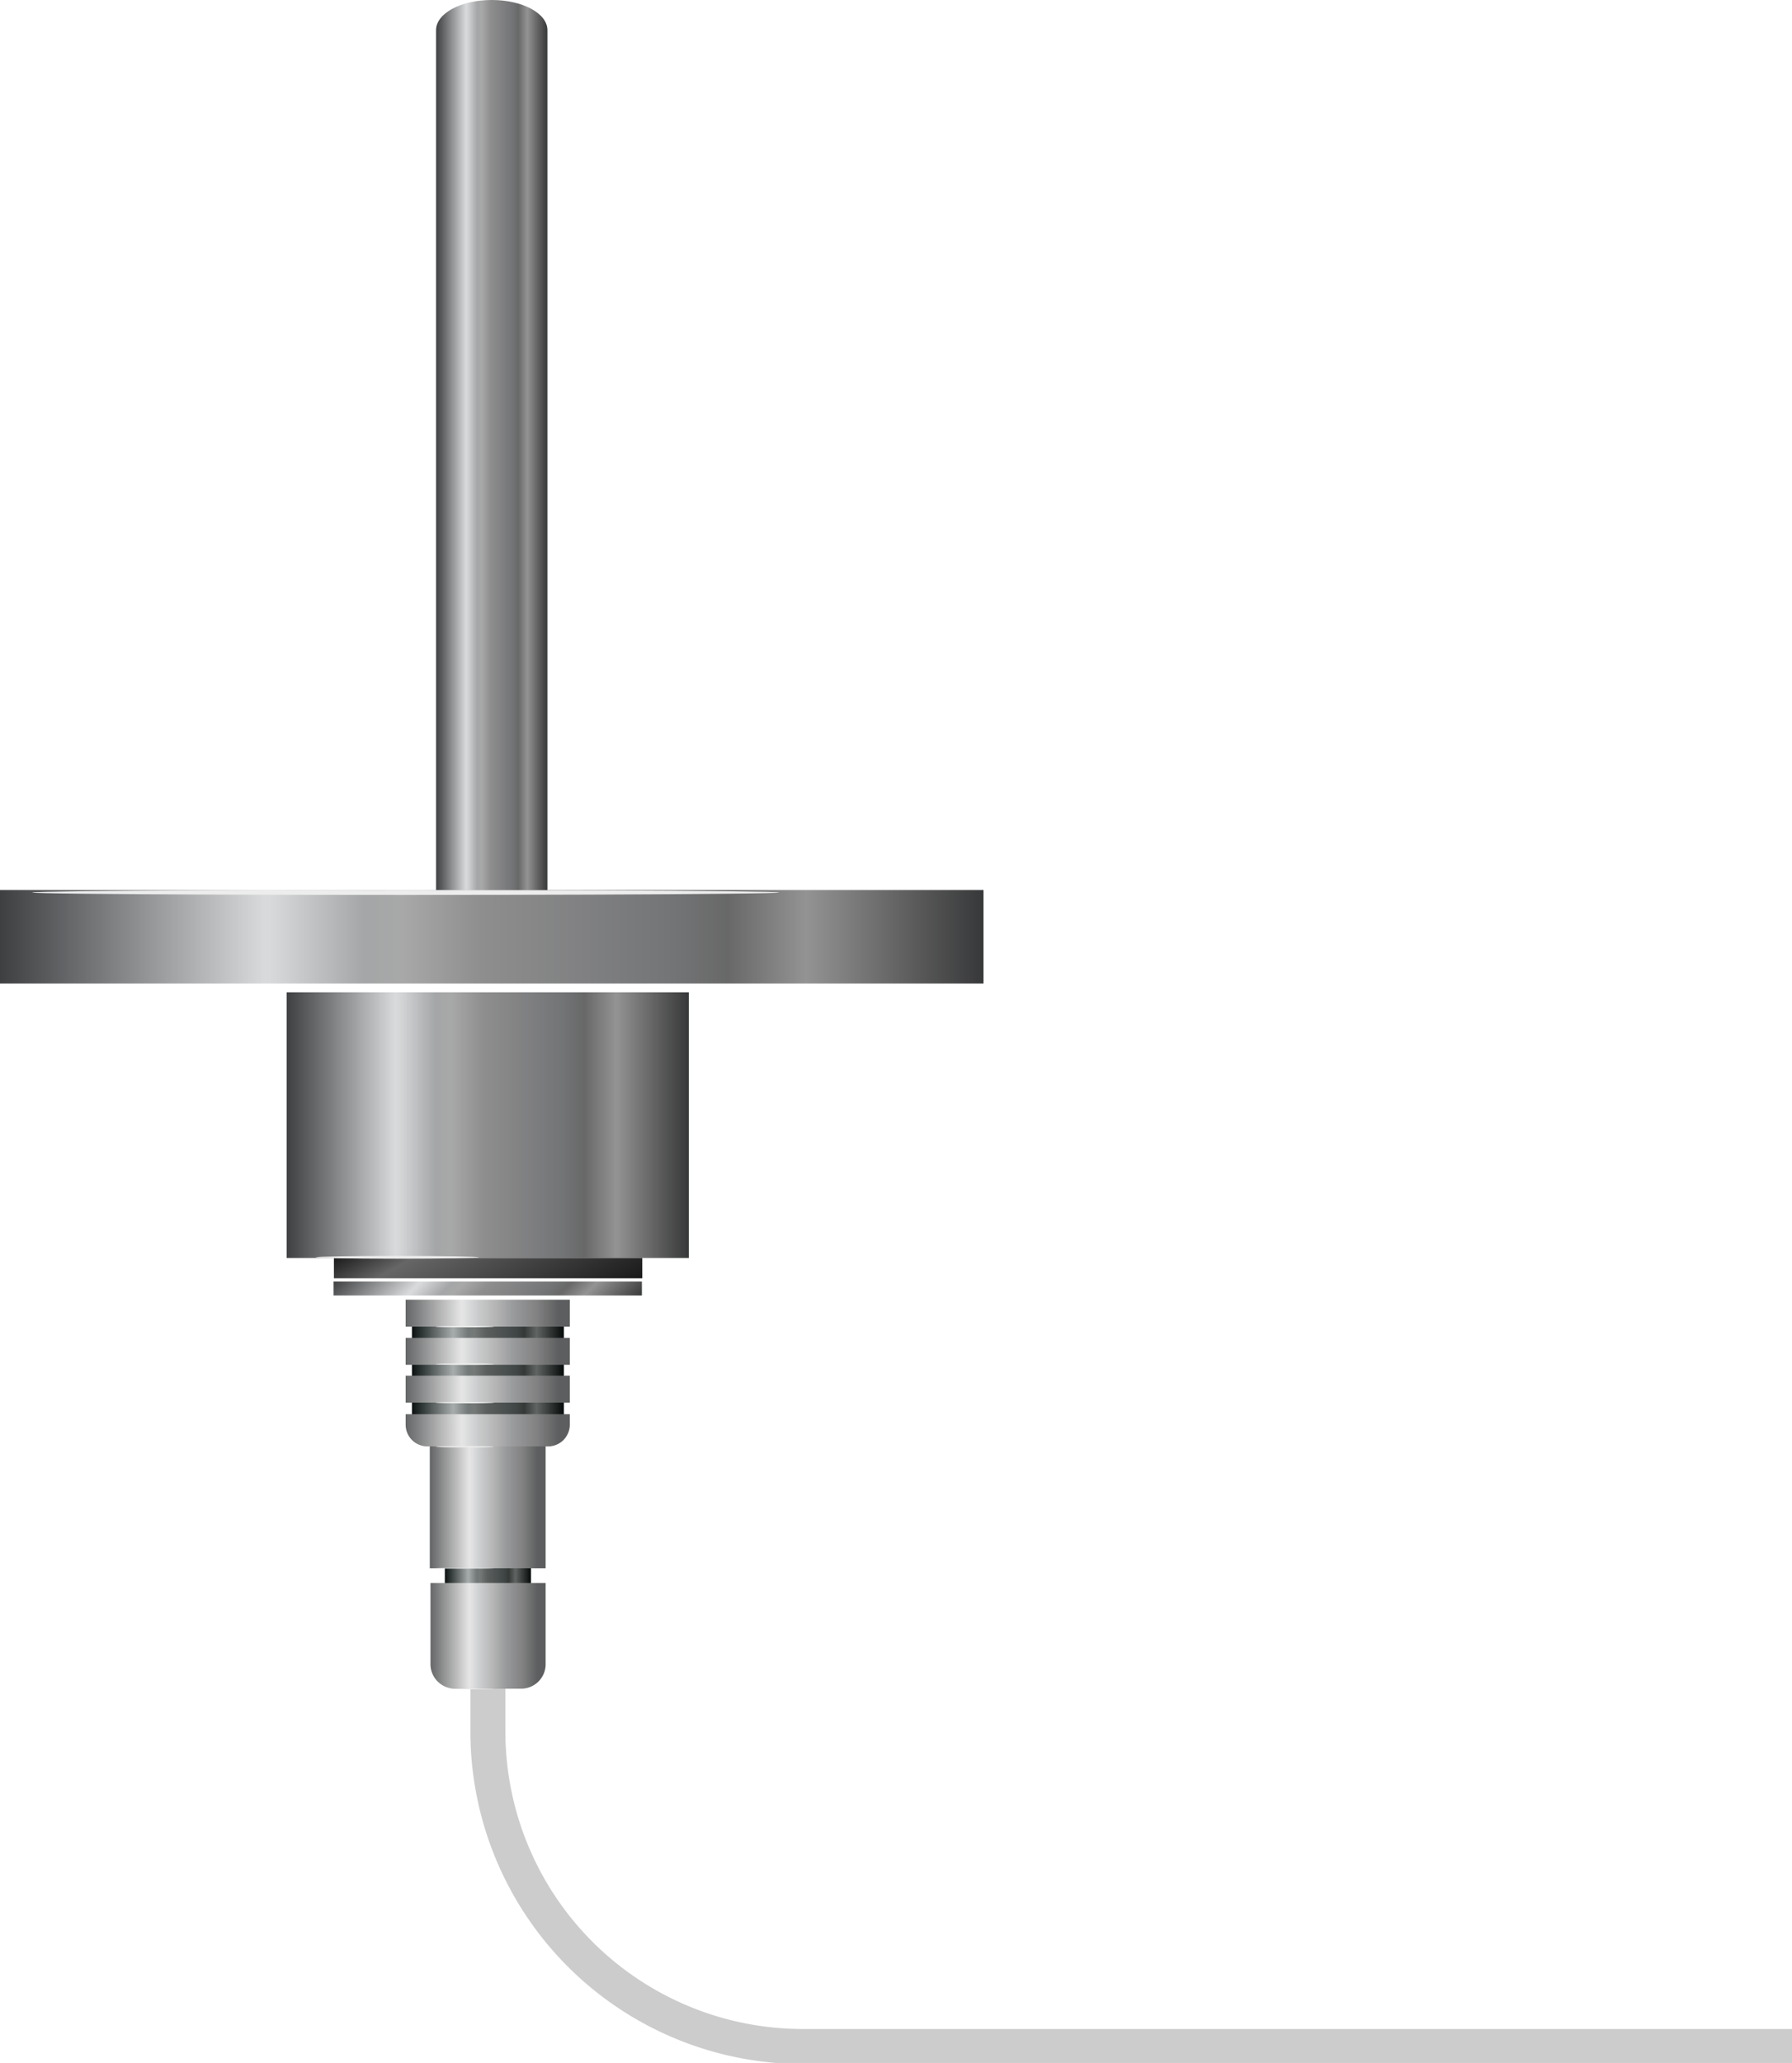 <svg xmlns="http://www.w3.org/2000/svg" xmlns:xlink="http://www.w3.org/1999/xlink" viewBox="0 0 51.2 58.92"><defs><style>.cls-1{fill:none;stroke:#ccc;stroke-miterlimit:10;}.cls-2{fill:url(#linear-gradient);}.cls-3{fill:#ededed;}.cls-4{fill:url(#linear-gradient-2);}.cls-5{fill:url(#linear-gradient-3);}.cls-6{fill:url(#linear-gradient-4);}.cls-7{fill:url(#linear-gradient-5);}.cls-8{fill:url(#linear-gradient-6);}.cls-9{fill:url(#linear-gradient-7);}.cls-10{fill:url(#linear-gradient-8);}.cls-11{fill:url(#linear-gradient-9);}.cls-12{fill:url(#linear-gradient-10);}.cls-13{fill:url(#linear-gradient-11);}.cls-14{fill:url(#linear-gradient-12);}.cls-15{fill:url(#linear-gradient-13);}</style><linearGradient id="linear-gradient" x1="3398.49" y1="60.36" x2="3398.49" y2="88.46" gradientTransform="matrix(0, 1, 1, 0, -60.36, -3371.73)" gradientUnits="userSpaceOnUse"><stop offset="0" stop-color="#3e3f40"/><stop offset="0.08" stop-color="#6a6c6e"/><stop offset="0.27" stop-color="#d9dadb"/><stop offset="0.28" stop-color="#d6d7d8"/><stop offset="0.37" stop-color="#a4a6a7"/><stop offset="0.41" stop-color="#a8a8a8"/><stop offset="0.49" stop-color="#8e8e8e"/><stop offset="0.68" stop-color="#747577"/><stop offset="0.7" stop-color="#707172"/><stop offset="0.74" stop-color="#686868"/><stop offset="0.82" stop-color="#939393"/><stop offset="0.93" stop-color="#5b5b5b"/><stop offset="1" stop-color="#373839"/></linearGradient><linearGradient id="linear-gradient-2" x1="-895.71" y1="-274.43" x2="-895.71" y2="-277.61" gradientTransform="matrix(0, -1, -1, 0, -261.97, -883)" xlink:href="#linear-gradient"/><linearGradient id="linear-gradient-3" x1="88.22" y1="-1469.96" x2="90.68" y2="-1469.96" gradientTransform="matrix(1, 0, 0, -1, -75.51, -1424.87)" gradientUnits="userSpaceOnUse"><stop offset="0" stop-color="#0b1110"/><stop offset="0.08" stop-color="#373e3e"/><stop offset="0.27" stop-color="#a6acab"/><stop offset="0.28" stop-color="#a3a9a8"/><stop offset="0.37" stop-color="#717877"/><stop offset="0.41" stop-color="#757a78"/><stop offset="0.49" stop-color="#5b605e"/><stop offset="0.68" stop-color="#414747"/><stop offset="0.7" stop-color="#3d4342"/><stop offset="0.74" stop-color="#353a38"/><stop offset="0.82" stop-color="#606563"/><stop offset="0.93" stop-color="#282d2b"/><stop offset="1" stop-color="#040a09"/></linearGradient><linearGradient id="linear-gradient-4" x1="-910.33" y1="-536.96" x2="-910.33" y2="-548.45" gradientTransform="matrix(1, 0, 0, -1, 924.27, -510.57)" xlink:href="#linear-gradient"/><linearGradient id="linear-gradient-5" x1="87.8" y1="-1471.59" x2="91.1" y2="-1471.59" gradientTransform="matrix(1, 0, 0, -1, -75.51, -1424.87)" gradientUnits="userSpaceOnUse"><stop offset="0" stop-color="#646566"/><stop offset="0.34" stop-color="#e6e6e6"/><stop offset="0.44" stop-color="#cacccd"/><stop offset="0.55" stop-color="#b4b4b4"/><stop offset="0.65" stop-color="#9a9b9d"/><stop offset="0.8" stop-color="#818181"/><stop offset="0.93" stop-color="#5d5e5f"/></linearGradient><linearGradient id="linear-gradient-6" x1="87.8" y1="-1467.85" x2="91.1" y2="-1467.85" xlink:href="#linear-gradient-5"/><linearGradient id="linear-gradient-7" x1="87.28" y1="-1463.85" x2="91.62" y2="-1463.85" xlink:href="#linear-gradient-3"/><linearGradient id="linear-gradient-8" x1="87.1" y1="-1465.73" x2="91.8" y2="-1465.73" xlink:href="#linear-gradient-5"/><linearGradient id="linear-gradient-9" x1="87.1" y1="-1464.55" x2="91.8" y2="-1464.55" xlink:href="#linear-gradient-5"/><linearGradient id="linear-gradient-10" x1="87.1" y1="-1463.46" x2="91.8" y2="-1463.46" xlink:href="#linear-gradient-5"/><linearGradient id="linear-gradient-11" x1="87.1" y1="-1462.38" x2="91.8" y2="-1462.38" xlink:href="#linear-gradient-5"/><linearGradient id="linear-gradient-12" x1="-912.69" y1="-540.4" x2="-917.3" y2="-545.01" gradientTransform="matrix(1, 0, 0, -1, 928.93, -505.91)" xlink:href="#linear-gradient"/><linearGradient id="linear-gradient-13" x1="-912.29" y1="-541.48" x2="-916.54" y2="-543.93" gradientTransform="matrix(1, 0, 0, -1, 928.36, -506.49)" gradientUnits="userSpaceOnUse"><stop offset="0" stop-color="#1a1a1a"/><stop offset="0.23" stop-color="#666"/><stop offset="1" stop-color="#1a1a1a"/></linearGradient></defs><g id="Layer_2" data-name="Layer 2"><g id="Layer_1-2" data-name="Layer 1"><path class="cls-1" d="M13.94,38V49.45a9,9,0,0,0,9,9H51.2"/><rect class="cls-2" y="25.42" width="28.1" height="2.67"/><ellipse class="cls-3" cx="11.59" cy="25.49" rx="10.67" ry="0.07"/><path class="cls-4" d="M12.46.86V25.42h3.18V.86c0-.48-.71-.86-1.59-.86h0C13.17,0,12.46.38,12.46.86Z"/><rect class="cls-5" x="12.71" y="44.58" width="2.46" height="1.02"/><rect class="cls-6" x="10.14" y="26.39" width="7.59" height="11.49" transform="translate(-18.2 46.07) rotate(-90)"/><path class="cls-7" d="M12.28,45.21h3.31a0,0,0,0,1,0,0v2.32a.7.7,0,0,1-.7.7H13a.7.7,0,0,1-.7-.7V45.21A0,0,0,0,1,12.28,45.21Z"/><rect class="cls-8" x="12.28" y="41.18" width="3.31" height="3.61"/><rect class="cls-9" x="11.77" y="37.18" width="4.34" height="3.61"/><path class="cls-10" d="M11.59,40.39h4.69a0,0,0,0,1,0,0v.3a.62.62,0,0,1-.62.62H12.21a.62.62,0,0,1-.62-.62v-.3A0,0,0,0,1,11.59,40.39Z"/><rect class="cls-11" x="11.59" y="39.29" width="4.69" height="0.77"/><rect class="cls-12" x="11.59" y="38.21" width="4.69" height="0.77"/><rect class="cls-13" x="11.59" y="37.12" width="4.69" height="0.77"/><rect class="cls-14" x="13.74" y="32.39" width="0.4" height="8.81" transform="translate(-22.86 50.74) rotate(-90)"/><rect class="cls-15" x="13.65" y="31.82" width="0.58" height="8.81" transform="translate(-22.28 50.16) rotate(-90)"/><ellipse class="cls-3" cx="11.35" cy="35.91" rx="2.33" ry="0.04"/><ellipse class="cls-3" cx="13.28" cy="44.79" rx="0.83" ry="0.01"/><ellipse class="cls-3" cx="13.46" cy="48.24" rx="0.65" ry="0.01"/><ellipse class="cls-3" cx="13.28" cy="37.89" rx="0.83" ry="0.02"/><ellipse class="cls-3" cx="13.28" cy="38.96" rx="0.83" ry="0.02"/><ellipse class="cls-3" cx="13.28" cy="40.06" rx="0.83" ry="0.02"/><ellipse class="cls-3" cx="13.28" cy="41.32" rx="0.83" ry="0.02"/></g></g></svg>